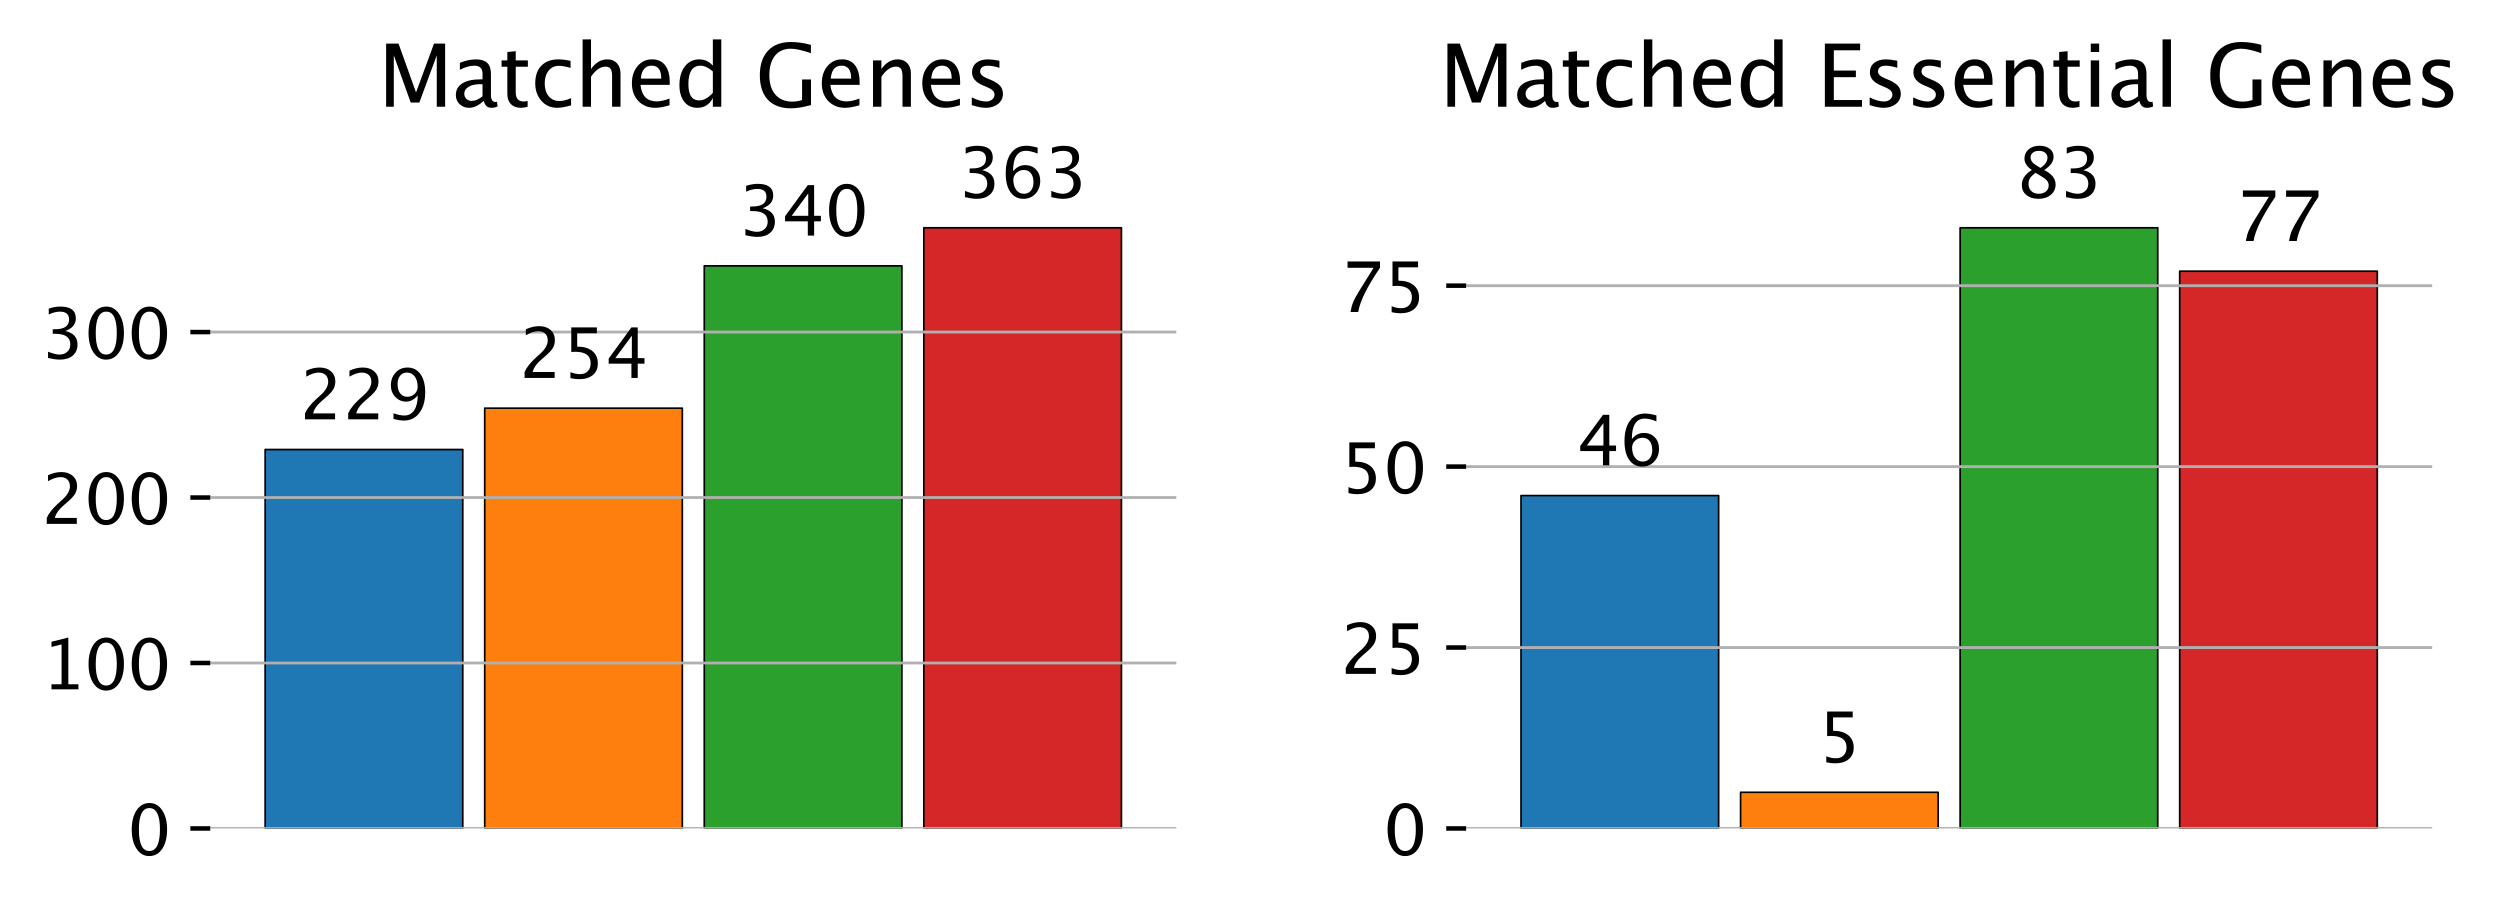<?xml version="1.0" encoding="utf-8" standalone="no"?>
<!DOCTYPE svg PUBLIC "-//W3C//DTD SVG 1.1//EN"
  "http://www.w3.org/Graphics/SVG/1.1/DTD/svg11.dtd">
<svg xmlns:xlink="http://www.w3.org/1999/xlink" width="439.486pt" height="159.783pt" viewBox="0 0 439.486 159.783" xmlns="http://www.w3.org/2000/svg" version="1.1">
 <defs>
  <style type="text/css">*{stroke-linejoin: round; stroke-linecap: butt}</style>
 </defs>
 <g id="figure_1">
  <g id="patch_1">
   <path d="M 0 159.783 
L 439.486 159.783 
L 439.486 0 
L 0 0 
z
" style="fill: #ffffff"/>
  </g>
  <g id="axes_1">
   <g id="patch_2">
    <path d="M 36.964 145.644 
L 206.79 145.644 
L 206.79 34.764 
L 36.964 34.764 
z
" style="fill: #ffffff"/>
   </g>
   <g id="patch_3">
    <path d="M 46.614 145.644 
L 81.351 145.644 
L 81.351 79.026 
L 46.614 79.026 
z
" clip-path="url(#p99a6f7e81e)" style="fill: #1f77b4; stroke: #000000; stroke-width: 0.3; stroke-linejoin: miter"/>
   </g>
   <g id="patch_4">
    <path d="M 85.21 145.644 
L 119.948 145.644 
L 119.948 71.753 
L 85.21 71.753 
z
" clip-path="url(#p99a6f7e81e)" style="fill: #ff7f0e; stroke: #000000; stroke-width: 0.3; stroke-linejoin: miter"/>
   </g>
   <g id="patch_5">
    <path d="M 123.807 145.644 
L 158.544 145.644 
L 158.544 46.735 
L 123.807 46.735 
z
" clip-path="url(#p99a6f7e81e)" style="fill: #2ca02c; stroke: #000000; stroke-width: 0.3; stroke-linejoin: miter"/>
   </g>
   <g id="patch_6">
    <path d="M 162.404 145.644 
L 197.141 145.644 
L 197.141 40.044 
L 162.404 40.044 
z
" clip-path="url(#p99a6f7e81e)" style="fill: #d62728; stroke: #000000; stroke-width: 0.3; stroke-linejoin: miter"/>
   </g>
   <g id="matplotlib.axis_1"/>
   <g id="matplotlib.axis_2">
    <g id="ytick_1">
     <g id="line2d_1">
      <path d="M 36.964 145.644 
L 206.79 145.644 
" clip-path="url(#p99a6f7e81e)" style="fill: none; stroke: #b0b0b0; stroke-width: 0.5; stroke-linecap: square"/>
     </g>
     <g id="line2d_2">
      <defs>
       <path id="mb3354b03fc" d="M 0 0 
L -3.5 0 
" style="stroke: #000000; stroke-width: 0.8"/>
      </defs>
      <g>
       <use xlink:href="#mb3354b03fc" x="36.964" y="145.644" style="stroke: #000000; stroke-width: 0.8"/>
      </g>
     </g>
     <g id="text_1">
      <!-- 0 -->
      <g transform="translate(22.376 150.27) scale(0.12 -0.12)">
       <defs>
        <path id="LucidaGrande-30" d="M 2006 -116 
Q 1291 -116 848 557 
Q 406 1231 406 2316 
Q 406 3409 851 4075 
Q 1297 4741 2025 4741 
Q 2753 4741 3198 4075 
Q 3644 3409 3644 2325 
Q 3644 1213 3198 548 
Q 2753 -116 2006 -116 
z
M 2013 347 
Q 2991 347 2991 2334 
Q 2991 4278 2025 4278 
Q 1063 4278 1063 2316 
Q 1063 347 2013 347 
z
" transform="scale(0.016)"/>
       </defs>
       <use xlink:href="#LucidaGrande-30"/>
      </g>
     </g>
    </g>
    <g id="ytick_2">
     <g id="line2d_3">
      <path d="M 36.964 116.553 
L 206.79 116.553 
" clip-path="url(#p99a6f7e81e)" style="fill: none; stroke: #b0b0b0; stroke-width: 0.5; stroke-linecap: square"/>
     </g>
     <g id="line2d_4">
      <g>
       <use xlink:href="#mb3354b03fc" x="36.964" y="116.553" style="stroke: #000000; stroke-width: 0.8"/>
      </g>
     </g>
     <g id="text_2">
      <!-- 100 -->
      <g transform="translate(7.2 121.179) scale(0.12 -0.12)">
       <defs>
        <path id="LucidaGrande-31" d="M 963 0 
L 963 463 
L 1888 463 
L 1888 4113 
L 963 3881 
L 963 4356 
L 2506 4741 
L 2506 463 
L 3431 463 
L 3431 0 
L 963 0 
z
" transform="scale(0.016)"/>
       </defs>
       <use xlink:href="#LucidaGrande-31"/>
       <use xlink:href="#LucidaGrande-30" x="63.232"/>
       <use xlink:href="#LucidaGrande-30" x="126.465"/>
      </g>
     </g>
    </g>
    <g id="ytick_3">
     <g id="line2d_5">
      <path d="M 36.964 87.462 
L 206.79 87.462 
" clip-path="url(#p99a6f7e81e)" style="fill: none; stroke: #b0b0b0; stroke-width: 0.5; stroke-linecap: square"/>
     </g>
     <g id="line2d_6">
      <g>
       <use xlink:href="#mb3354b03fc" x="36.964" y="87.462" style="stroke: #000000; stroke-width: 0.8"/>
      </g>
     </g>
     <g id="text_3">
      <!-- 200 -->
      <g transform="translate(7.2 92.088) scale(0.12 -0.12)">
       <defs>
        <path id="LucidaGrande-32" d="M 531 0 
L 531 541 
Q 800 1169 1619 1909 
L 1972 2225 
Q 2653 2841 2653 3447 
Q 2653 3834 2420 4056 
Q 2188 4278 1781 4278 
Q 1300 4278 647 3906 
L 647 4450 
Q 1263 4741 1869 4741 
Q 2519 4741 2912 4391 
Q 3306 4041 3306 3463 
Q 3306 3047 3107 2725 
Q 2909 2403 2369 1944 
L 2131 1741 
Q 1391 1113 1275 541 
L 3284 541 
L 3284 0 
L 531 0 
z
" transform="scale(0.016)"/>
       </defs>
       <use xlink:href="#LucidaGrande-32"/>
       <use xlink:href="#LucidaGrande-30" x="63.232"/>
       <use xlink:href="#LucidaGrande-30" x="126.465"/>
      </g>
     </g>
    </g>
    <g id="ytick_4">
     <g id="line2d_7">
      <path d="M 36.964 58.371 
L 206.79 58.371 
" clip-path="url(#p99a6f7e81e)" style="fill: none; stroke: #b0b0b0; stroke-width: 0.5; stroke-linecap: square"/>
     </g>
     <g id="line2d_8">
      <g>
       <use xlink:href="#mb3354b03fc" x="36.964" y="58.371" style="stroke: #000000; stroke-width: 0.8"/>
      </g>
     </g>
     <g id="text_4">
      <!-- 300 -->
      <g transform="translate(7.2 62.997) scale(0.12 -0.12)">
       <defs>
        <path id="LucidaGrande-33" d="M 650 34 
L 650 609 
Q 1313 347 1694 347 
Q 2134 347 2411 605 
Q 2688 863 2688 1272 
Q 2688 2247 1322 2247 
L 1078 2247 
L 1078 2663 
L 1294 2666 
Q 2575 2666 2575 3569 
Q 2575 4278 1731 4278 
Q 1269 4278 713 4019 
L 713 4556 
Q 1259 4741 1775 4741 
Q 3194 4741 3194 3669 
Q 3194 2853 2228 2506 
Q 3347 2247 3347 1281 
Q 3347 628 2915 256 
Q 2484 -116 1731 -116 
Q 1303 -116 650 34 
z
" transform="scale(0.016)"/>
       </defs>
       <use xlink:href="#LucidaGrande-33"/>
       <use xlink:href="#LucidaGrande-30" x="63.232"/>
       <use xlink:href="#LucidaGrande-30" x="126.465"/>
      </g>
     </g>
    </g>
   </g>
   <g id="text_5">
    <!-- 229 -->
    <g transform="translate(52.6 73.712) scale(0.12 -0.12)">
     <defs>
      <path id="LucidaGrande-39" d="M 728 28 
L 728 550 
Q 1316 347 1728 347 
Q 2303 347 2626 836 
Q 2950 1325 2950 2197 
Q 2481 1619 1884 1619 
Q 1300 1619 894 2048 
Q 488 2478 488 3097 
Q 488 3806 920 4273 
Q 1353 4741 2009 4741 
Q 2763 4741 3197 4136 
Q 3631 3531 3631 2481 
Q 3631 1288 3101 586 
Q 2572 -116 1669 -116 
Q 1306 -116 728 28 
z
M 1103 3219 
Q 1103 2681 1342 2372 
Q 1581 2063 1997 2063 
Q 2388 2063 2664 2328 
Q 2941 2594 2941 2969 
Q 2941 3559 2673 3920 
Q 2406 4281 1972 4281 
Q 1569 4281 1336 3995 
Q 1103 3709 1103 3219 
z
" transform="scale(0.016)"/>
     </defs>
     <use xlink:href="#LucidaGrande-32"/>
     <use xlink:href="#LucidaGrande-32" x="63.232"/>
     <use xlink:href="#LucidaGrande-39" x="126.465"/>
    </g>
   </g>
   <g id="text_6">
    <!-- 254 -->
    <g transform="translate(91.197 66.439) scale(0.12 -0.12)">
     <defs>
      <path id="LucidaGrande-35" d="M 778 -19 
L 778 531 
Q 1238 347 1653 347 
Q 2109 347 2370 615 
Q 2631 884 2631 1356 
Q 2631 2397 1197 2397 
Q 1034 2397 856 2375 
L 856 4625 
L 3197 4625 
L 3197 4088 
L 1397 4088 
L 1397 2869 
Q 2288 2869 2788 2459 
Q 3288 2050 3288 1325 
Q 3288 650 2833 267 
Q 2378 -116 1572 -116 
Q 1222 -116 778 -19 
z
" transform="scale(0.016)"/>
      <path id="LucidaGrande-34" d="M 2409 0 
L 2409 1309 
L 328 1309 
L 328 1775 
L 2409 4625 
L 2988 4625 
L 2988 1813 
L 3606 1813 
L 3606 1309 
L 2988 1309 
L 2988 0 
L 2409 0 
z
M 931 1813 
L 2450 1813 
L 2450 3869 
L 931 1813 
z
" transform="scale(0.016)"/>
     </defs>
     <use xlink:href="#LucidaGrande-32"/>
     <use xlink:href="#LucidaGrande-35" x="63.232"/>
     <use xlink:href="#LucidaGrande-34" x="126.465"/>
    </g>
   </g>
   <g id="text_7">
    <!-- 340 -->
    <g transform="translate(129.794 41.421) scale(0.12 -0.12)">
     <use xlink:href="#LucidaGrande-33"/>
     <use xlink:href="#LucidaGrande-34" x="63.232"/>
     <use xlink:href="#LucidaGrande-30" x="126.465"/>
    </g>
   </g>
   <g id="text_8">
    <!-- 363 -->
    <g transform="translate(168.39 34.73) scale(0.12 -0.12)">
     <defs>
      <path id="LucidaGrande-36" d="M 1100 2397 
Q 1541 2969 2209 2969 
Q 2816 2969 3202 2567 
Q 3588 2166 3588 1538 
Q 3588 816 3155 350 
Q 2722 -116 2056 -116 
Q 1291 -116 859 500 
Q 428 1116 428 2209 
Q 428 3413 923 4078 
Q 1419 4744 2319 4744 
Q 2731 4744 3350 4569 
L 3350 4031 
Q 2697 4281 2281 4281 
Q 1100 4281 1100 2397 
z
M 2969 1400 
Q 2969 1925 2733 2225 
Q 2497 2525 2078 2525 
Q 1688 2525 1406 2262 
Q 1125 2000 1125 1631 
Q 1125 1050 1392 698 
Q 1659 347 2100 347 
Q 2497 347 2733 633 
Q 2969 919 2969 1400 
z
" transform="scale(0.016)"/>
     </defs>
     <use xlink:href="#LucidaGrande-33"/>
     <use xlink:href="#LucidaGrande-36" x="63.232"/>
     <use xlink:href="#LucidaGrande-33" x="126.465"/>
    </g>
   </g>
   <g id="text_9">
    <!-- Matched Genes -->
    <g transform="translate(66.445 18.764) scale(0.15 -0.15)">
     <defs>
      <path id="LucidaGrande-4d" d="M 597 0 
L 597 4625 
L 1506 4625 
L 2788 1047 
L 4106 4625 
L 4919 4625 
L 4919 0 
L 4306 0 
L 4306 3763 
L 3031 309 
L 2397 309 
L 1159 3772 
L 1159 0 
L 597 0 
z
" transform="scale(0.016)"/>
      <path id="LucidaGrande-61" d="M 2366 431 
Q 1813 -78 1300 -78 
Q 878 -78 600 186 
Q 322 450 322 853 
Q 322 1409 789 1707 
Q 1256 2006 2128 2006 
L 2275 2006 
L 2275 2416 
Q 2275 3006 1669 3006 
Q 1181 3006 616 2706 
L 616 3216 
Q 1238 3469 1781 3469 
Q 2350 3469 2620 3212 
Q 2891 2956 2891 2416 
L 2891 878 
Q 2891 350 3216 350 
Q 3256 350 3334 363 
L 3378 22 
Q 3169 -78 2916 -78 
Q 2484 -78 2366 431 
z
M 2275 766 
L 2275 1644 
L 2069 1650 
Q 1563 1650 1250 1458 
Q 938 1266 938 953 
Q 938 731 1094 578 
Q 1250 425 1475 425 
Q 1859 425 2275 766 
z
" transform="scale(0.016)"/>
      <path id="LucidaGrande-74" d="M 1634 -78 
Q 1166 -78 903 190 
Q 641 459 641 938 
L 641 2931 
L 216 2931 
L 216 3394 
L 641 3394 
L 641 4009 
L 1256 4069 
L 1256 3394 
L 2144 3394 
L 2144 2931 
L 1256 2931 
L 1256 1050 
Q 1256 384 1831 384 
Q 1953 384 2128 425 
L 2128 0 
Q 1844 -78 1634 -78 
z
" transform="scale(0.016)"/>
      <path id="LucidaGrande-63" d="M 1941 -78 
Q 1253 -78 800 431 
Q 347 941 347 1716 
Q 347 2544 795 3006 
Q 1244 3469 2047 3469 
Q 2444 3469 2934 3359 
L 2934 2844 
Q 2413 2997 2084 2997 
Q 1613 2997 1327 2642 
Q 1041 2288 1041 1697 
Q 1041 1125 1334 772 
Q 1628 419 2103 419 
Q 2525 419 2972 634 
L 2972 103 
Q 2375 -78 1941 -78 
z
" transform="scale(0.016)"/>
      <path id="LucidaGrande-68" d="M 616 0 
L 616 4934 
L 1231 4934 
L 1231 2756 
Q 1719 3469 2425 3469 
Q 2866 3469 3128 3189 
Q 3391 2909 3391 2438 
L 3391 0 
L 2775 0 
L 2775 2238 
Q 2775 2616 2664 2777 
Q 2553 2938 2297 2938 
Q 1731 2938 1231 2197 
L 1231 0 
L 616 0 
z
" transform="scale(0.016)"/>
      <path id="LucidaGrande-65" d="M 3103 109 
Q 2484 -78 2044 -78 
Q 1294 -78 820 420 
Q 347 919 347 1713 
Q 347 2484 764 2978 
Q 1181 3472 1831 3472 
Q 2447 3472 2783 3034 
Q 3119 2597 3119 1791 
L 3116 1600 
L 975 1600 
Q 1109 391 2159 391 
Q 2544 391 3103 597 
L 3103 109 
z
M 1003 2063 
L 2500 2063 
Q 2500 3009 1794 3009 
Q 1084 3009 1003 2063 
z
" transform="scale(0.016)"/>
      <path id="LucidaGrande-64" d="M 2794 0 
L 2794 638 
Q 2419 -78 1663 -78 
Q 1050 -78 698 369 
Q 347 816 347 1591 
Q 347 2438 745 2953 
Q 1144 3469 1794 3469 
Q 2397 3469 2794 3006 
L 2794 4934 
L 3413 4934 
L 3413 0 
L 2794 0 
z
M 2794 2584 
Q 2316 3006 1888 3006 
Q 1003 3006 1003 1653 
Q 1003 463 1791 463 
Q 2303 463 2794 1022 
L 2794 2584 
z
" transform="scale(0.016)"/>
      <path id="LucidaGrande-20" transform="scale(0.016)"/>
      <path id="LucidaGrande-47" d="M 4072 125 
Q 3231 -116 2606 -116 
Q 1503 -116 914 512 
Q 325 1141 325 2313 
Q 325 3463 922 4102 
Q 1519 4741 2597 4741 
Q 3303 4741 4066 4531 
L 4066 3925 
Q 3109 4250 2600 4250 
Q 1850 4250 1436 3740 
Q 1022 3231 1022 2306 
Q 1022 1391 1465 883 
Q 1909 375 2709 375 
Q 3038 375 3419 491 
L 3419 1997 
L 4072 1997 
L 4072 125 
z
" transform="scale(0.016)"/>
      <path id="LucidaGrande-6e" d="M 616 0 
L 616 3394 
L 1231 3394 
L 1231 2756 
Q 1719 3469 2425 3469 
Q 2866 3469 3128 3189 
Q 3391 2909 3391 2438 
L 3391 0 
L 2775 0 
L 2775 2238 
Q 2775 2616 2664 2777 
Q 2553 2938 2297 2938 
Q 1731 2938 1231 2197 
L 1231 0 
L 616 0 
z
" transform="scale(0.016)"/>
      <path id="LucidaGrande-73" d="M 1516 -78 
Q 1094 -78 491 119 
L 491 684 
Q 1094 384 1541 384 
Q 1806 384 1981 528 
Q 2156 672 2156 888 
Q 2156 1203 1666 1409 
L 1306 1563 
Q 509 1894 509 2516 
Q 509 2959 823 3214 
Q 1138 3469 1684 3469 
Q 1969 3469 2388 3391 
L 2516 3366 
L 2516 2853 
Q 2000 3006 1697 3006 
Q 1103 3006 1103 2575 
Q 1103 2297 1553 2106 
L 1850 1981 
Q 2353 1769 2562 1533 
Q 2772 1297 2772 944 
Q 2772 497 2419 209 
Q 2066 -78 1516 -78 
z
" transform="scale(0.016)"/>
     </defs>
     <use xlink:href="#LucidaGrande-4d"/>
     <use xlink:href="#LucidaGrande-61" x="86.133"/>
     <use xlink:href="#LucidaGrande-74" x="141.357"/>
     <use xlink:href="#LucidaGrande-63" x="178.76"/>
     <use xlink:href="#LucidaGrande-68" x="229.98"/>
     <use xlink:href="#LucidaGrande-65" x="292.041"/>
     <use xlink:href="#LucidaGrande-64" x="347.754"/>
     <use xlink:href="#LucidaGrande-20" x="410.693"/>
     <use xlink:href="#LucidaGrande-47" x="442.334"/>
     <use xlink:href="#LucidaGrande-65" x="514.6"/>
     <use xlink:href="#LucidaGrande-6e" x="570.312"/>
     <use xlink:href="#LucidaGrande-65" x="632.373"/>
     <use xlink:href="#LucidaGrande-73" x="688.086"/>
    </g>
   </g>
  </g>
  <g id="axes_2">
   <g id="patch_7">
    <path d="M 257.738 145.644 
L 427.564 145.644 
L 427.564 34.764 
L 257.738 34.764 
z
" style="fill: #ffffff"/>
   </g>
   <g id="patch_8">
    <path d="M 267.387 145.644 
L 302.125 145.644 
L 302.125 87.119 
L 267.387 87.119 
z
" clip-path="url(#p78d61f804a)" style="fill: #1f77b4; stroke: #000000; stroke-width: 0.3; stroke-linejoin: miter"/>
   </g>
   <g id="patch_9">
    <path d="M 305.984 145.644 
L 340.721 145.644 
L 340.721 139.283 
L 305.984 139.283 
z
" clip-path="url(#p78d61f804a)" style="fill: #ff7f0e; stroke: #000000; stroke-width: 0.3; stroke-linejoin: miter"/>
   </g>
   <g id="patch_10">
    <path d="M 344.581 145.644 
L 379.318 145.644 
L 379.318 40.044 
L 344.581 40.044 
z
" clip-path="url(#p78d61f804a)" style="fill: #2ca02c; stroke: #000000; stroke-width: 0.3; stroke-linejoin: miter"/>
   </g>
   <g id="patch_11">
    <path d="M 383.178 145.644 
L 417.915 145.644 
L 417.915 47.678 
L 383.178 47.678 
z
" clip-path="url(#p78d61f804a)" style="fill: #d62728; stroke: #000000; stroke-width: 0.3; stroke-linejoin: miter"/>
   </g>
   <g id="matplotlib.axis_3"/>
   <g id="matplotlib.axis_4">
    <g id="ytick_5">
     <g id="line2d_9">
      <path d="M 257.738 145.644 
L 427.564 145.644 
" clip-path="url(#p78d61f804a)" style="fill: none; stroke: #b0b0b0; stroke-width: 0.5; stroke-linecap: square"/>
     </g>
     <g id="line2d_10">
      <g>
       <use xlink:href="#mb3354b03fc" x="257.738" y="145.644" style="stroke: #000000; stroke-width: 0.8"/>
      </g>
     </g>
     <g id="text_10">
      <!-- 0 -->
      <g transform="translate(243.15 150.27) scale(0.12 -0.12)">
       <use xlink:href="#LucidaGrande-30"/>
      </g>
     </g>
    </g>
    <g id="ytick_6">
     <g id="line2d_11">
      <path d="M 257.738 113.837 
L 427.564 113.837 
" clip-path="url(#p78d61f804a)" style="fill: none; stroke: #b0b0b0; stroke-width: 0.5; stroke-linecap: square"/>
     </g>
     <g id="line2d_12">
      <g>
       <use xlink:href="#mb3354b03fc" x="257.738" y="113.837" style="stroke: #000000; stroke-width: 0.8"/>
      </g>
     </g>
     <g id="text_11">
      <!-- 25 -->
      <g transform="translate(235.562 118.462) scale(0.12 -0.12)">
       <use xlink:href="#LucidaGrande-32"/>
       <use xlink:href="#LucidaGrande-35" x="63.232"/>
      </g>
     </g>
    </g>
    <g id="ytick_7">
     <g id="line2d_13">
      <path d="M 257.738 82.03 
L 427.564 82.03 
" clip-path="url(#p78d61f804a)" style="fill: none; stroke: #b0b0b0; stroke-width: 0.5; stroke-linecap: square"/>
     </g>
     <g id="line2d_14">
      <g>
       <use xlink:href="#mb3354b03fc" x="257.738" y="82.03" style="stroke: #000000; stroke-width: 0.8"/>
      </g>
     </g>
     <g id="text_12">
      <!-- 50 -->
      <g transform="translate(235.562 86.655) scale(0.12 -0.12)">
       <use xlink:href="#LucidaGrande-35"/>
       <use xlink:href="#LucidaGrande-30" x="63.232"/>
      </g>
     </g>
    </g>
    <g id="ytick_8">
     <g id="line2d_15">
      <path d="M 257.738 50.222 
L 427.564 50.222 
" clip-path="url(#p78d61f804a)" style="fill: none; stroke: #b0b0b0; stroke-width: 0.5; stroke-linecap: square"/>
     </g>
     <g id="line2d_16">
      <g>
       <use xlink:href="#mb3354b03fc" x="257.738" y="50.222" style="stroke: #000000; stroke-width: 0.8"/>
      </g>
     </g>
     <g id="text_13">
      <!-- 75 -->
      <g transform="translate(235.562 54.848) scale(0.12 -0.12)">
       <defs>
        <path id="LucidaGrande-37" d="M 963 0 
Q 1053 541 1220 934 
Q 1388 1328 1813 2016 
L 3075 4047 
L 694 4047 
L 694 4625 
L 3663 4625 
L 3663 4047 
Q 1884 1425 1672 0 
L 963 0 
z
" transform="scale(0.016)"/>
       </defs>
       <use xlink:href="#LucidaGrande-37"/>
       <use xlink:href="#LucidaGrande-35" x="63.232"/>
      </g>
     </g>
    </g>
   </g>
   <g id="text_14">
    <!-- 46 -->
    <g transform="translate(277.168 81.805) scale(0.12 -0.12)">
     <use xlink:href="#LucidaGrande-34"/>
     <use xlink:href="#LucidaGrande-36" x="63.232"/>
    </g>
   </g>
   <g id="text_15">
    <!-- 5 -->
    <g transform="translate(319.559 133.969) scale(0.12 -0.12)">
     <use xlink:href="#LucidaGrande-35"/>
    </g>
   </g>
   <g id="text_16">
    <!-- 83 -->
    <g transform="translate(354.362 34.73) scale(0.12 -0.12)">
     <defs>
      <path id="LucidaGrande-38" d="M 1472 2519 
Q 794 2991 794 3563 
Q 794 4088 1178 4416 
Q 1563 4744 2181 4744 
Q 2753 4744 3108 4466 
Q 3463 4188 3463 3744 
Q 3463 3072 2600 2519 
Q 3647 2006 3647 1197 
Q 3647 616 3208 250 
Q 2769 -116 2075 -116 
Q 1394 -116 973 229 
Q 553 575 553 1138 
Q 553 1969 1472 2519 
z
M 2256 2713 
Q 2903 3138 2903 3659 
Q 2903 3938 2687 4108 
Q 2472 4278 2119 4278 
Q 1778 4278 1565 4111 
Q 1353 3944 1353 3678 
Q 1353 3419 1545 3214 
Q 1738 3009 2256 2713 
z
M 1806 2269 
Q 1434 1981 1301 1767 
Q 1169 1553 1169 1234 
Q 1169 838 1425 592 
Q 1681 347 2100 347 
Q 2503 347 2758 556 
Q 3013 766 3013 1100 
Q 3013 1369 2855 1555 
Q 2697 1741 2244 2009 
L 1806 2269 
z
" transform="scale(0.016)"/>
     </defs>
     <use xlink:href="#LucidaGrande-38"/>
     <use xlink:href="#LucidaGrande-33" x="63.232"/>
    </g>
   </g>
   <g id="text_17">
    <!-- 77 -->
    <g transform="translate(392.958 42.364) scale(0.12 -0.12)">
     <use xlink:href="#LucidaGrande-37"/>
     <use xlink:href="#LucidaGrande-37" x="63.232"/>
    </g>
   </g>
   <g id="text_18">
    <!-- Matched Essential Genes -->
    <g transform="translate(253.017 18.764) scale(0.15 -0.15)">
     <defs>
      <path id="LucidaGrande-45" d="M 597 0 
L 597 4625 
L 3181 4625 
L 3181 4134 
L 1253 4134 
L 1253 2650 
L 2869 2650 
L 2869 2166 
L 1253 2166 
L 1253 491 
L 3316 491 
L 3316 0 
L 597 0 
z
" transform="scale(0.016)"/>
      <path id="LucidaGrande-69" d="M 616 0 
L 616 3394 
L 1231 3394 
L 1231 0 
L 616 0 
z
M 616 4009 
L 616 4625 
L 1231 4625 
L 1231 4009 
L 616 4009 
z
" transform="scale(0.016)"/>
      <path id="LucidaGrande-6c" d="M 616 0 
L 616 4934 
L 1231 4934 
L 1231 0 
L 616 0 
z
" transform="scale(0.016)"/>
     </defs>
     <use xlink:href="#LucidaGrande-4d"/>
     <use xlink:href="#LucidaGrande-61" x="86.133"/>
     <use xlink:href="#LucidaGrande-74" x="141.357"/>
     <use xlink:href="#LucidaGrande-63" x="178.76"/>
     <use xlink:href="#LucidaGrande-68" x="229.98"/>
     <use xlink:href="#LucidaGrande-65" x="292.041"/>
     <use xlink:href="#LucidaGrande-64" x="347.754"/>
     <use xlink:href="#LucidaGrande-20" x="410.693"/>
     <use xlink:href="#LucidaGrande-45" x="442.334"/>
     <use xlink:href="#LucidaGrande-73" x="496.533"/>
     <use xlink:href="#LucidaGrande-73" x="547.51"/>
     <use xlink:href="#LucidaGrande-65" x="598.486"/>
     <use xlink:href="#LucidaGrande-6e" x="654.199"/>
     <use xlink:href="#LucidaGrande-74" x="716.26"/>
     <use xlink:href="#LucidaGrande-69" x="753.662"/>
     <use xlink:href="#LucidaGrande-61" x="782.568"/>
     <use xlink:href="#LucidaGrande-6c" x="837.793"/>
     <use xlink:href="#LucidaGrande-20" x="866.699"/>
     <use xlink:href="#LucidaGrande-47" x="898.34"/>
     <use xlink:href="#LucidaGrande-65" x="970.605"/>
     <use xlink:href="#LucidaGrande-6e" x="1026.318"/>
     <use xlink:href="#LucidaGrande-65" x="1088.379"/>
     <use xlink:href="#LucidaGrande-73" x="1144.092"/>
    </g>
   </g>
  </g>
 </g>
 <defs>
  <clipPath id="p99a6f7e81e">
   <rect x="36.964" y="34.764" width="169.826" height="110.88"/>
  </clipPath>
  <clipPath id="p78d61f804a">
   <rect x="257.738" y="34.764" width="169.826" height="110.88"/>
  </clipPath>
 </defs>
</svg>
